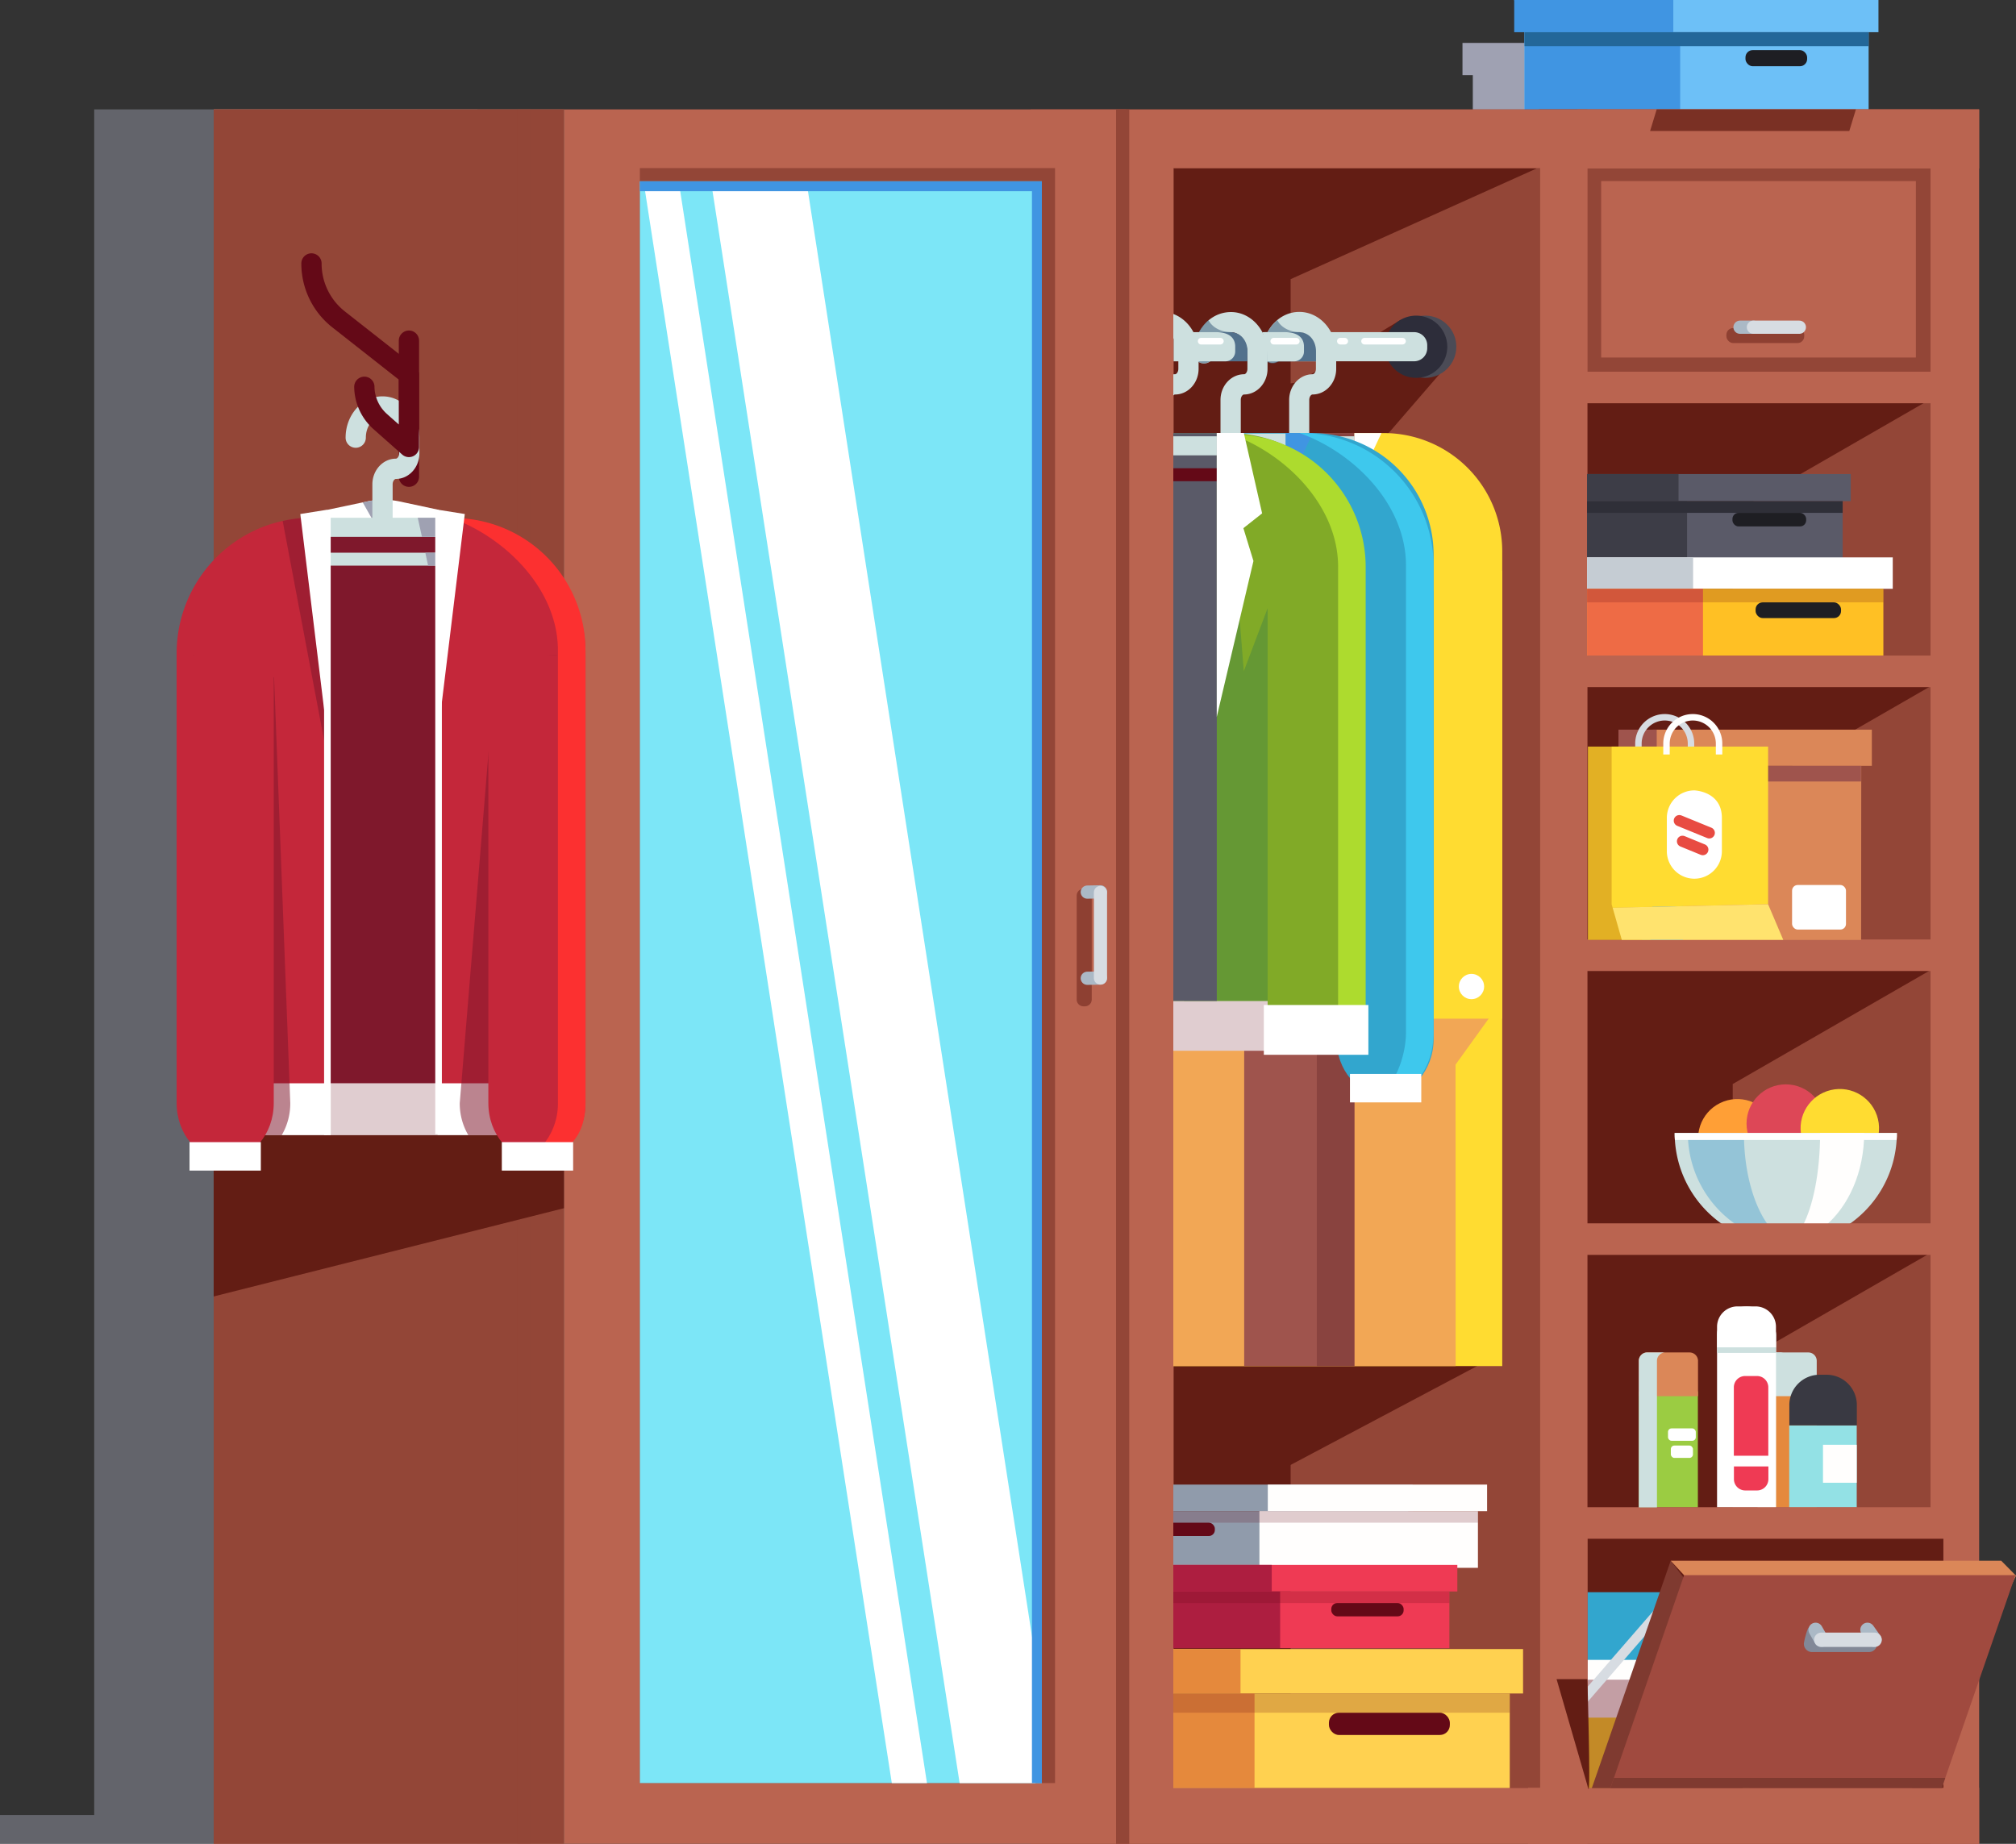 <svg xmlns="http://www.w3.org/2000/svg" viewBox="0 0 680.98 622.91"><rect x="0" y="0" width="680.98" height="622.91" fill="#333333" stroke="none"/><defs><style>.cls-1{isolation:isolate;}.cls-2,.cls-7{fill:#9fa1b2;}.cls-3{fill:#6dc0f7;}.cls-4{fill:#4095e2;}.cls-5{fill:#236799;}.cls-6{fill:#1e1e23;}.cls-7{opacity:0.44;}.cls-46,.cls-8{fill:#cde0df;}.cls-9{fill:#ba6450;}.cls-10{fill:#934637;}.cls-11,.cls-73,.cls-76{fill:#631d14;}.cls-12{fill:#32a6ce;}.cls-13{fill:#fffefd;}.cls-14{fill:#ffdc31;}.cls-15,.cls-21,.cls-25{fill:#640917;}.cls-15{opacity:0.39;}.cls-15,.cls-28,.cls-43,.cls-46,.cls-70{mix-blend-mode:multiply;}.cls-16,.cls-36,.cls-43,.cls-56,.cls-61,.cls-63,.cls-66,.cls-67,.cls-71,.cls-72,.cls-74,.cls-75,.cls-77{fill:none;}.cls-16,.cls-63,.cls-72,.cls-75{stroke:#d7dce2;}.cls-16,.cls-36,.cls-56,.cls-67,.cls-71,.cls-72,.cls-74,.cls-75{stroke-linecap:round;}.cls-16,.cls-36,.cls-61,.cls-63,.cls-66,.cls-67,.cls-71,.cls-72,.cls-74,.cls-75{stroke-miterlimit:10;}.cls-16{stroke-width:3.35px;}.cls-17{mix-blend-mode:darken;}.cls-18{fill:#f2a755;}.cls-19{fill:#9f544d;}.cls-20{fill:#89433f;}.cls-22{fill:#f7d66f;}.cls-23{fill:#fff;}.cls-24,.cls-35{fill:#52718c;}.cls-24{opacity:0.63;}.cls-25{opacity:0.2;}.cls-26{fill:#dd4757;}.cls-27{fill:#81aa27;}.cls-28{fill:#4e893f;opacity:0.55;}.cls-29{fill:#5a5a68;}.cls-30{fill:#addb2e;}.cls-31{fill:#3ec8ed;}.cls-32{fill:#4b4b56;}.cls-33{fill:#2d2d3a;}.cls-34{fill:#909bab;}.cls-36,.cls-61{stroke:#fff;stroke-width:2.23px;}.cls-37{fill:#ffd150;}.cls-38{fill:#e5893c;}.cls-39{fill:#ef3a54;}.cls-40{fill:#ad1e40;}.cls-41{fill:#7ce6f7;}.cls-42{fill:#c68671;}.cls-43,.cls-77{stroke:#934637;}.cls-43,.cls-56,.cls-77{stroke-linejoin:round;}.cls-43,.cls-74,.cls-75,.cls-77{stroke-width:4.46px;}.cls-43{opacity:0.35;}.cls-44{fill:#3d3d47;}.cls-45{fill:#2f2f38;}.cls-47{fill:#ffc024;}.cls-48{fill:#c5ccd3;}.cls-49{fill:#ee6b45;}.cls-50{fill:#93e1e5;}.cls-51{fill:#393942;}.cls-52{fill:#ff9f36;}.cls-53{fill:#9bcc42;}.cls-54{fill:#db8758;}.cls-55{fill:#94c4d7;}.cls-56{stroke:#640917;stroke-width:6.85px;}.cls-57{fill:#c4273a;}.cls-58,.cls-59{fill:#7f182c;}.cls-59{opacity:0.53;}.cls-60{fill:#fc3030;}.cls-62{fill:#c26e67;}.cls-63,.cls-66{stroke-width:2.18px;}.cls-64{fill:#e2b024;}.cls-65{fill:#ffe36e;}.cls-66{stroke:#fffefd;}.cls-67{stroke:#e84b42;stroke-width:3.78px;}.cls-68{fill:#7f3a30;}.cls-69{fill:#a04a3f;}.cls-70{fill:#828897;}.cls-71,.cls-74{stroke:#abb9c6;}.cls-71,.cls-72{stroke-width:4.84px;}.cls-73{opacity:0.5;}.cls-76{opacity:0.73;}</style></defs><title>Asset 1</title><g class="cls-1"><g id="Layer_2" data-name="Layer 2"><g id="Layer_1-2" data-name="Layer 1"><polygon class="cls-2" points="547.75 25.38 547.75 14.5 494.01 14.5 494.01 25.38 497.5 25.38 497.5 52 550.07 52 550.07 25.38 547.75 25.38"/><polygon class="cls-3" points="634.52 10.88 514.97 10.88 511.48 0 634.52 0 634.52 10.88"/><rect class="cls-3" x="514.97" y="10.88" width="116.23" height="26.62"/><rect class="cls-4" x="511.48" width="53.74" height="10.88"/><rect class="cls-4" x="514.97" y="10.88" width="52.57" height="26.62"/><rect class="cls-5" x="514.97" y="10.88" width="116.23" height="4.71"/><rect class="cls-6" x="589.6" y="16.93" width="20.83" height="5.45" rx="2.44"/><polygon class="cls-7" points="0 622.9 161.27 622.9 161.27 36.95 31.82 36.95 31.82 613.17 0 613.17 0 622.9"/><path class="cls-8" d="M531.51,561.29H489.59a6.63,6.63,0,0,1-6.63-6.64V513.24a6.63,6.63,0,0,1,6.63-6.64h41.92A18.42,18.42,0,0,0,513.09,525v17.85A18.42,18.42,0,0,0,531.51,561.29Z"/><rect class="cls-9" x="536.25" y="36.95" width="132.28" height="585.96"/><rect class="cls-10" x="519.82" y="36.95" width="132.28" height="585.96"/><rect class="cls-11" x="530.81" y="514.67" width="125.64" height="104.45"/><rect class="cls-12" x="526.91" y="537.9" width="57.99" height="29.55"/><rect class="cls-13" x="532.48" y="560.76" width="57.99" height="29.55"/><rect class="cls-14" x="533.04" y="580.27" width="57.99" height="29.55"/><polygon class="cls-15" points="560.92 567.45 568.73 555.46 568.73 611.22 528.21 611.22 536.39 567.45 560.92 567.45"/><line class="cls-16" x1="533.78" y1="575.26" x2="565.38" y2="538.83"/><rect class="cls-10" x="348.12" y="36.95" width="188.13" height="585.96"/><polygon class="cls-11" points="436.93 183.47 486.48 126.13 473.19 108.01 438.25 129.2 406.89 133.4 436.93 183.47"/><polygon class="cls-11" points="427.44 499.41 506.28 457.61 459.62 459.01 397.4 434.36 427.44 499.41"/><polygon class="cls-11" points="435.96 600.58 396.51 600.58 396.51 56.87 519.14 56.87 435.96 94.31 435.96 600.58"/><path class="cls-8" d="M438.88,155.93a3.42,3.42,0,0,1-3.42-3.42V135.12c0-4.79,3.56-8.69,7.94-8.69.45,0,1.1-.72,1.1-1.84v-5.27c0-3.92-2.52-7.11-5.62-7.11s-5.62,3.19-5.62,7.11a3.43,3.43,0,0,1-6.85,0c0-7.69,5.6-13.95,12.47-13.95s12.47,6.26,12.47,13.95v5.27c0,4.79-3.57,8.68-8,8.68-.45,0-1.1.72-1.1,1.85v17.39A3.42,3.42,0,0,1,438.88,155.93Z"/><path class="cls-14" d="M507.44,461.5H369.34V186.26a40,40,0,0,1,39.94-39.95H467.5a40,40,0,0,1,39.94,39.95Z"/><g class="cls-17"><path class="cls-18" d="M491.7,461.5H353.59V190.86a44.55,44.55,0,0,1,44.54-44.55h13a44.55,44.55,0,0,1,44.54,44.55l36,72.53,11.24,80.66-11.24,15.61Z"/></g><rect class="cls-19" x="420.27" y="146.31" width="37.22" height="315.19"/><rect class="cls-20" x="444.8" y="146.31" width="12.69" height="315.19"/><rect class="cls-8" x="420.27" y="147.39" width="37.22" height="6.44"/><rect class="cls-21" x="420.27" y="158.19" width="37.22" height="4.37"/><polyline class="cls-22" points="402.15 192.78 402.15 344.14 369.34 344.14 369.34 192.78"/><polyline class="cls-14" points="507.44 192.78 507.44 344.14 474.63 344.14 474.63 192.78"/><polygon class="cls-23" points="420.27 146.31 411.12 146.31 420.27 165.66 420.27 146.31"/><polygon class="cls-23" points="457.49 146.31 466.64 146.31 457.49 165.66 457.49 146.31"/><rect class="cls-23" x="420.27" y="164.09" width="37.22" height="170.75"/><path class="cls-23" d="M457.49,169.79h0a33.82,33.82,0,0,1-37.22,0h0v-11.6h0a33.82,33.82,0,0,0,37.22,0h0Z"/><path class="cls-24" d="M438.92,112.21c-3.1,0-5.62,3.19-5.62,7.12a3.42,3.42,0,0,1-6.84,0,14.61,14.61,0,0,1,5-11.18C432.8,110.89,436.17,112.21,438.92,112.21Z"/><path class="cls-8" d="M428.16,119.33v5.26c0,4.78-3.57,8.68-7.94,8.68-.46,0-1.1.72-1.1,1.85v17.39a3.43,3.43,0,1,1-6.85,0V135.12c0-4.8,3.57-8.69,8-8.69.45,0,1.09-.71,1.09-1.84v-5.26c0-3.49-2-6.4-4.61-7a2.67,2.67,0,0,0-.48-.08,3.08,3.08,0,0,0-.53,0c-3.1,0-5.62,3.19-5.62,7.12a3.42,3.42,0,0,1-6.84,0,14.61,14.61,0,0,1,5-11.18,11.59,11.59,0,0,1,7.46-2.77C422.56,105.38,428.16,111.63,428.16,119.33Z"/><path class="cls-12" d="M464.83,349.84H365.58a19.43,19.43,0,0,1-19.43-19.43v-143a41.11,41.11,0,0,1,41.1-41.11h55.9a41.12,41.12,0,0,1,41.11,41.11v143A19.43,19.43,0,0,1,464.83,349.84Z"/><rect class="cls-8" x="397.08" y="146.47" width="37.22" height="6.44"/><rect class="cls-21" x="397.08" y="158.19" width="37.22" height="4.37"/><path class="cls-12" d="M379,192.78V344.14c0,10.55-7.34,19.1-16.4,19.1h0c-9.06,0-16.41-8.55-16.41-19.1V192.78"/><path class="cls-12" d="M484.26,199.62V351c0,10.54-7.35,19.09-16.41,19.09h0c-9.06,0-16.41-8.55-16.41-19.09V199.62"/><rect class="cls-23" x="378.96" y="337.44" width="72.48" height="17.53"/><rect class="cls-25" x="396.02" y="337.44" width="37.22" height="17.53"/><line class="cls-26" x1="397.08" y1="337.44" x2="397.08" y2="354.97"/><line class="cls-26" x1="434.3" y1="337.44" x2="434.3" y2="354.97"/><rect class="cls-23" x="350.51" y="357.33" width="24.09" height="9.61"/><polygon class="cls-23" points="397.08 146.31 387.93 146.31 397.08 165.66 397.08 146.31"/><polygon class="cls-4" points="434.3 146.31 443.46 146.31 434.3 165.66 434.3 146.31"/><path class="cls-24" d="M415.69,112.21c-3.1,0-5.62,3.19-5.62,7.12a3.42,3.42,0,0,1-6.84,0,14.61,14.61,0,0,1,5-11.18C409.57,110.89,412.94,112.21,415.69,112.21Z"/><path class="cls-8" d="M392.41,155.93a3.42,3.42,0,0,1-3.42-3.42V135.12c0-4.79,3.56-8.69,7.94-8.69.45,0,1.1-.72,1.1-1.84v-5.27c0-3.92-2.52-7.11-5.62-7.11s-5.63,3.19-5.63,7.11a3.42,3.42,0,1,1-6.84,0c0-7.69,5.59-13.95,12.47-13.95s12.46,6.26,12.46,13.95v5.27c0,4.79-3.56,8.68-7.94,8.68-.45,0-1.1.72-1.1,1.85v17.39A3.42,3.42,0,0,1,392.41,155.93Z"/><path class="cls-27" d="M461,192.24V338.15H322.87V192.24a45.93,45.93,0,0,1,45.92-45.93h46.26A45.94,45.94,0,0,1,461,192.24Z"/><polygon class="cls-28" points="442.35 209.12 437.56 338.15 399.97 338.15 399.97 266.36 418.18 201.96 420.13 226.77 428.22 205.39 442.35 209.12"/><rect class="cls-29" x="373.8" y="146.31" width="37.22" height="191.84"/><rect class="cls-8" x="373.8" y="147.39" width="37.22" height="6.44"/><rect class="cls-21" x="373.8" y="158.19" width="37.22" height="4.37"/><path class="cls-27" d="M355.68,192.78V344.14c0,10.55-32.82,10.55-32.82,0V192.78"/><path class="cls-27" d="M461,192.78V344.14c0,10.55-32.81,10.55-32.81,0V192.78Z"/><rect class="cls-23" x="321.62" y="338.15" width="35.31" height="16.82"/><path class="cls-30" d="M452,191.49V344.32c0,6.49-2.7-.78-7.15,3.07,1.84.9-.65,1.36,1.34,1.36,8.33,0,15.12,7.37,15.12-4.43V191.49a44.77,44.77,0,0,0-44.72-44.71H416C434.38,153.34,452,170.91,452,191.49Z"/><path class="cls-31" d="M474.92,191V348.88c0,6.49-2.69,15.32-7.15,19.17,1.84.9-.64,1.37,1.34,1.37,8.34,0,15.12-8.73,15.12-20.54V191a44.77,44.77,0,0,0-44.71-44.72h-.58C457.29,152.82,474.92,170.38,474.92,191Z"/><rect class="cls-23" x="426.91" y="339.52" width="35.31" height="16.82"/><path class="cls-23" d="M411,240.54v1.69l12.4-52.71L420,178.43l6.33-5-6.18-27.16H411Z"/><path class="cls-23" d="M373.8,240.54v1.69l-12.41-52.71,3.43-11.09-6.34-5,6.18-27.16h9.14Z"/><rect class="cls-23" x="456" y="362.81" width="24.09" height="9.61"/><circle class="cls-32" cx="481.42" cy="117.14" r="10.51"/><path class="cls-33" d="M488.87,117.14a10.51,10.51,0,1,1-10.51-10.51A10.52,10.52,0,0,1,488.87,117.14Z"/><rect class="cls-34" x="371.13" y="501.54" width="106.05" height="8.98" transform="translate(848.31 1012.06) rotate(180)"/><rect class="cls-34" x="373.81" y="510.52" width="101.85" height="19.14" transform="translate(849.48 1040.18) rotate(180)"/><rect class="cls-13" x="428.24" y="501.54" width="74.07" height="8.98" transform="translate(930.56 1012.06) rotate(180)"/><rect class="cls-13" x="425.42" y="510.52" width="73.81" height="19.14" transform="translate(924.65 1040.18) rotate(180)"/><rect class="cls-25" x="373.81" y="510.52" width="125.42" height="3.89" transform="translate(873.05 1024.93) rotate(180)"/><rect class="cls-21" x="385.93" y="514.41" width="24.44" height="4.5" rx="2.02" transform="translate(796.29 1033.32) rotate(180)"/><path class="cls-8" d="M445.47,122.07H428.16l-.05-1.34a26.51,26.51,0,0,0-1.32-7.38l-.38-1.14H439a6.52,6.52,0,0,1,6.51,6.52Z"/><path class="cls-8" d="M448.61,112.21h29.07a4.42,4.42,0,0,1,4.42,4.42v1a4.42,4.42,0,0,1-4.42,4.42H448.61a0,0,0,0,1,0,0v-9.85A0,0,0,0,1,448.61,112.21Z"/><path class="cls-35" d="M421.34,122.07H406l0-1.34a26.53,26.53,0,0,0-1.33-7.38l-.37-1.14h11.22c3.59,0,5.87,2.92,5.87,6.52Z"/><path class="cls-8" d="M413.9,122.07H396.43v-9.86h14.3c3.59,0,6.51,1.31,6.51,4.91v1.61A3.35,3.35,0,0,1,413.9,122.07Z"/><path class="cls-35" d="M444.53,122.07H429.19l-.05-1.34a26.51,26.51,0,0,0-1.32-7.38l-.38-1.14h11.22c3.6,0,5.87,2.92,5.87,6.52Z"/><path class="cls-8" d="M437.09,122.07h-8.32l0-1.34a26.53,26.53,0,0,0-1.33-7.38l-.37-1.14h6.89c3.6,0,6.51,1.31,6.51,4.91v1.61A3.34,3.34,0,0,1,437.09,122.07Z"/><line class="cls-36" x1="412.23" y1="115.26" x2="405.73" y2="115.26"/><line class="cls-36" x1="437.88" y1="115.26" x2="430.26" y2="115.26"/><line class="cls-36" x1="454.24" y1="115.26" x2="452.75" y2="115.26"/><line class="cls-36" x1="473.75" y1="115.26" x2="460.93" y2="115.26"/><rect class="cls-37" x="355.9" y="557.1" width="158.57" height="15.01"/><rect class="cls-37" x="358.43" y="572.11" width="151.55" height="31.98"/><rect class="cls-38" x="339.99" y="557.1" width="79.04" height="15.01"/><rect class="cls-38" x="345.14" y="572.11" width="78.62" height="31.98"/><rect class="cls-25" x="345.14" y="572.11" width="164.84" height="6.5"/><rect class="cls-21" x="448.9" y="578.61" width="40.84" height="7.52" rx="3.37"/><rect class="cls-39" x="391.8" y="528.67" width="100.47" height="8.98"/><rect class="cls-39" x="393.31" y="537.66" width="96.28" height="19.14"/><rect class="cls-40" x="382.28" y="528.67" width="47.3" height="8.98"/><rect class="cls-40" x="385.36" y="537.66" width="47.05" height="19.14"/><rect class="cls-25" x="385.36" y="537.66" width="104.23" height="3.89"/><rect class="cls-21" x="449.69" y="541.55" width="24.44" height="4.5" rx="2.02"/><rect class="cls-9" x="190.49" y="36.95" width="189.84" height="585.96"/><rect class="cls-10" x="216.14" y="56.79" width="140.24" height="545.59"/><rect class="cls-41" x="216.14" y="61.25" width="135.78" height="541.13"/><path class="cls-9" d="M380.33,37v586H536.25V37ZM520.24,604.08H396.33V56.79H520.24Z"/><rect class="cls-42" x="72.19" y="36.95" width="118.3" height="585.96"/><rect class="cls-10" x="72.18" y="36.94" width="118.31" height="585.97"/><line class="cls-43" x1="177" y1="36.95" x2="177" y2="622.91"/><polygon class="cls-11" points="190.49 347.82 190.49 408.17 72.18 437.98 72.18 348.23 190.49 347.82"/><polygon class="cls-11" points="585.29 221.06 536.25 221.06 536.25 134.79 652.22 134.79 585.29 173.34 585.29 221.06"/><rect class="cls-29" x="536.09" y="160.15" width="89.08" height="9.15"/><rect class="cls-29" x="536.09" y="169.3" width="86.34" height="19.49"/><rect class="cls-44" x="536.09" y="160.15" width="30.9" height="9.15"/><rect class="cls-44" x="536.09" y="169.3" width="33.78" height="19.49"/><rect class="cls-45" x="536.09" y="169.3" width="86.34" height="3.96"/><rect class="cls-6" x="585.2" y="173.26" width="24.9" height="4.58" rx="2.05"/><polygon class="cls-11" points="585.29 318.04 536.25 318.04 536.25 231.77 652.22 231.77 585.29 270.32 585.29 318.04"/><polygon class="cls-11" points="585.29 413.95 536.25 413.95 536.25 327.67 652.22 327.67 585.29 366.22 585.29 413.95"/><polygon class="cls-11" points="585.29 509.48 536.25 509.48 536.25 423.2 652.22 423.2 585.29 461.75 585.29 509.48"/><rect class="cls-38" x="593.72" y="470.06" width="19.95" height="39.19"/><path class="cls-8" d="M593.72,459.74v11.94h19.95V459.74a2.84,2.84,0,0,0-2.84-2.84H596.56A2.84,2.84,0,0,0,593.72,459.74Z"/><path class="cls-46" d="M602.69,456.89a2.85,2.85,0,0,0-2.84,2.85v49.51h-6.13V459.74a2.85,2.85,0,0,1,2.84-2.85Z"/><rect class="cls-23" x="536.09" y="188.3" width="103.26" height="10.61"/><rect class="cls-47" x="536.09" y="198.9" width="100.09" height="22.6"/><rect class="cls-48" x="536.09" y="188.3" width="35.82" height="10.61"/><rect class="cls-49" x="536.09" y="198.9" width="39.16" height="22.6"/><rect class="cls-25" x="536.09" y="198.9" width="100.09" height="4.59"/><rect class="cls-6" x="593.02" y="203.5" width="28.86" height="5.31" rx="2.38"/><rect class="cls-50" x="604.38" y="481.53" width="22.8" height="27.72"/><path class="cls-51" d="M614.6,464.43H617a10.22,10.22,0,0,1,10.22,10.22v6.88a0,0,0,0,1,0,0h-22.8a0,0,0,0,1,0,0v-6.88a10.22,10.22,0,0,1,10.22-10.22Z"/><rect class="cls-13" x="615.78" y="488.09" width="11.4" height="12.83"/><path class="cls-23" d="M599.92,451.32v57.93H580V451.32a9.82,9.82,0,0,1,.91-4.17A10,10,0,0,1,597,444.26a10,10,0,0,1,2.93,7.06Z"/><path class="cls-8" d="M599.92,451.32v5.73H580v-5.73a9.82,9.82,0,0,1,.91-4.17H599A9.83,9.83,0,0,1,599.92,451.32Z"/><path class="cls-23" d="M586.87,441.34H593a6.9,6.9,0,0,1,6.9,6.9v6.92a0,0,0,0,1,0,0H580a0,0,0,0,1,0,0v-6.92A6.9,6.9,0,0,1,586.87,441.34Z"/><circle class="cls-52" cx="586.85" cy="384.56" r="13.25" transform="translate(-109.68 300.17) rotate(-26.33)"/><circle class="cls-26" cx="603.21" cy="379.58" r="13.25"/><circle class="cls-14" cx="621.48" cy="381.12" r="13.25" transform="translate(-70.94 152.98) rotate(-13.28)"/><path class="cls-39" d="M589.49,464.86h4a3.82,3.82,0,0,1,3.82,3.82v23.12a0,0,0,0,1,0,0H585.67a0,0,0,0,1,0,0V468.68A3.82,3.82,0,0,1,589.49,464.86Z"/><path class="cls-39" d="M589.49,495.38h4a3.82,3.82,0,0,1,3.82,3.82v4.3a0,0,0,0,1,0,0H585.67a0,0,0,0,1,0,0v-4.3a3.82,3.82,0,0,1,3.82-3.82Z" transform="matrix(-1, 0, 0, -1, 1183.01, 998.9)"/><rect class="cls-53" x="553.57" y="470.06" width="19.95" height="39.19"/><path class="cls-54" d="M553.57,459.74v11.94h20V459.74a2.85,2.85,0,0,0-2.85-2.84H556.42A2.85,2.85,0,0,0,553.57,459.74Z"/><path class="cls-8" d="M640.74,382.77c0,.79,0,1.57-.08,2.35a37.37,37.37,0,0,1-17.14,29.2H582.89a37.41,37.41,0,0,1-17.13-29.2c-.06-.78-.08-1.56-.08-2.35Z"/><path class="cls-55" d="M589.08,382.77c0,13.24,3.39,24.88,8.53,31.55H587.35a37.46,37.46,0,0,1-17.21-31.55Z"/><path class="cls-13" d="M629.69,382.77c0,13.24-5.31,24.88-13.34,31.55h-7.54c3.62-6.67,6-18.31,6-31.55Z"/><polygon class="cls-23" points="313.12 602.38 301.24 602.38 217.66 63.03 229.53 63.03 313.12 602.38"/><polygon class="cls-23" points="350.92 567.81 272.65 62.84 272.63 62.71 240.39 62.71 240.41 62.84 324.15 602.38 349.76 602.38 350.92 567.81"/><line class="cls-56" x1="138.13" y1="115.08" x2="138.13" y2="161.05"/><circle class="cls-23" cx="497.05" cy="333.28" r="4.27"/><path class="cls-57" d="M197.77,220.67v136a21.67,21.67,0,0,1-21.67,21.67H81.33A21.67,21.67,0,0,1,59.66,356.7v-136a45.85,45.85,0,0,1,31.41-43.51A43.45,43.45,0,0,1,95.48,176a45.32,45.32,0,0,1,10-1.11h46.43A45.84,45.84,0,0,1,197.77,220.67Z"/><rect class="cls-58" x="110.59" y="174.84" width="37.22" height="203.53"/><path class="cls-23" d="M149.71,177.57l-35.41,1c-.28.41-5.44,0-5.44,0l1.74-6.34,11.93-2.51,1.4-.29a26.57,26.57,0,0,1,11.14,0l13,2.78Z"/><path class="cls-2" d="M129.29,168.82l-.12,8-3.38-1.32-3.26-5.77,1.4-.29A26.82,26.82,0,0,1,129.29,168.82Z"/><rect class="cls-8" x="110.6" y="174.92" width="37.21" height="6.45"/><polygon class="cls-23" points="190.71 365.96 190.71 383.5 65.47 383.5 61.29 365.96 190.71 365.96"/><rect class="cls-8" x="110.6" y="186.72" width="37.21" height="4.37"/><path class="cls-59" d="M98.05,372.67a21.26,21.26,0,0,1-2.89,10.83h-27a21.17,21.17,0,0,1-2.9-10.83V221.3l27.32,7.51L97.8,366Z"/><path class="cls-2" d="M147.81,174.92v6.44h-5.28c-.56-2.52-1.05-4.78-1.42-6.44Z"/><path class="cls-2" d="M143.67,186.72h4.14v4.37h-3.2C144.31,189.67,144,188.19,143.67,186.72Z"/><path class="cls-57" d="M92.47,221.3V372.66c0,10.55-7.34,19.1-16.4,19.1h0c-9.06,0-16.41-8.55-16.41-19.1V221.3"/><path class="cls-59" d="M188.1,221.3V372.67a21.17,21.17,0,0,1-2.9,10.83h-27a21.07,21.07,0,0,1-2.9-10.83l.55-6.7,11.8-143.85Z"/><path class="cls-57" d="M197.77,221.3V372.66c0,10.55-7.35,19.1-16.41,19.1h0c-9.06,0-16.4-8.55-16.4-19.1V221.3"/><path class="cls-60" d="M188.46,219.74V372.57A21.84,21.84,0,0,1,181.31,389c1.84.9-.64,1.37,1.34,1.37,8.34,0,15.12-6,15.12-17.82V219.74A44.76,44.76,0,0,0,153.06,175h-.58C170.83,181.6,188.46,199.16,188.46,219.74Z"/><rect class="cls-25" x="110.59" y="365.96" width="37.22" height="17.53"/><line class="cls-61" x1="110.59" y1="383.49" x2="110.59" y2="365.96"/><path class="cls-59" d="M110.6,174.84v81.23L95.48,176a45.32,45.32,0,0,1,10-1.11Z"/><line class="cls-26" x1="147.81" y1="365.96" x2="147.81" y2="383.49"/><rect class="cls-23" x="64.02" y="385.85" width="24.09" height="9.61"/><polygon class="cls-23" points="110.59 172.19 101.44 173.65 110.59 248.82 110.59 172.19"/><polygon class="cls-23" points="147.85 172.19 157 173.65 147.85 248.82 147.85 172.19"/><rect class="cls-23" x="169.51" y="385.85" width="24.09" height="9.61"/><rect class="cls-9" x="531.79" y="125.57" width="130.05" height="10.66"/><rect class="cls-62" x="531.79" y="605.09" width="130.05" height="10.66"/><rect class="cls-9" x="531.79" y="509.18" width="130.05" height="10.66"/><rect class="cls-9" x="531.79" y="413.28" width="130.05" height="10.66"/><rect class="cls-9" x="531.79" y="317.38" width="130.05" height="10.66"/><rect class="cls-9" x="531.79" y="221.47" width="130.05" height="10.66"/><rect class="cls-9" x="516.18" y="603.99" width="152.35" height="18.91"/><path class="cls-8" d="M129.2,178.88a3.42,3.42,0,0,1-3.42-3.42V163.64c0-4.79,3.57-8.69,7.95-8.69.45,0,1.1-.71,1.1-1.84v-5.26c0-3.92-2.52-7.11-5.63-7.11s-5.62,3.19-5.62,7.11a3.42,3.42,0,0,1-6.84,0c0-7.7,5.59-13.95,12.46-13.95s12.47,6.25,12.47,13.95v5.26c0,4.79-3.56,8.69-7.94,8.69-.45,0-1.1.71-1.1,1.84v11.82A3.43,3.43,0,0,1,129.2,178.88Z"/><path class="cls-56" d="M105.21,89h0a24,24,0,0,0,9.18,18.91l23.74,18.67V151l-7-6.19-2.67-2.37a16,16,0,0,1-5.39-11.77h0"/><line class="cls-61" x1="110.59" y1="174.84" x2="110.59" y2="383.17"/><line class="cls-61" x1="148.14" y1="174.84" x2="148.14" y2="383.17"/><rect class="cls-23" x="564.39" y="488.35" width="7.47" height="4.18" rx="1.19"/><rect class="cls-23" x="563.43" y="482.56" width="9.39" height="4.18" rx="1.19"/><path class="cls-46" d="M562.55,456.89a2.85,2.85,0,0,0-2.85,2.85v49.51h-6.13V459.74a2.85,2.85,0,0,1,2.84-2.85Z"/><path class="cls-13" d="M640.74,382.77c0,.79,0,1.57-.08,2.35h-74.9c-.06-.78-.08-1.56-.08-2.35Z"/><rect class="cls-54" x="558.24" y="246.5" width="74.05" height="12.22"/><polygon class="cls-54" points="628.66 317.55 554.78 317.55 551.35 258.65 628.71 258.65 628.66 317.55"/><polyline class="cls-19" points="546.7 258.72 559.62 258.72 559.62 246.5 546.7 246.5 546.7 258.72"/><polyline class="cls-4" points="554.65 258.65 568.53 258.65 568.49 317.55 554.61 317.55"/><rect class="cls-19" x="544.54" y="258.72" width="84.09" height="5.29"/><path class="cls-63" d="M562.32,242.32h0a8.88,8.88,0,0,1,8.88,8.87V262a8.88,8.88,0,0,1-8.88,8.87h0a8.88,8.88,0,0,1-8.88-8.87V251.19A8.88,8.88,0,0,1,562.32,242.32Z"/><polygon class="cls-64" points="557.51 317.51 536.38 317.51 536.38 252.22 560.85 252.22 557.51 317.51"/><polyline class="cls-14" points="544.73 306.66 544.39 305.48 544.39 252.22 597.24 252.22 597.24 305.48"/><polyline class="cls-65" points="597.24 305.48 602.36 317.51 547.82 317.51 544.73 306.66"/><path class="cls-66" d="M562.92,254.89v-3.7a8.88,8.88,0,0,1,8.88-8.87h0a8.88,8.88,0,0,1,8.88,8.87v3.7"/><path class="cls-23" d="M572.33,296.85h0a9.3,9.3,0,0,0,9.3-9.3V276.32c0-10-11.36-9.3-9.3-9.3a9.29,9.29,0,0,0-9.29,9.3v11.23A9.29,9.29,0,0,0,572.33,296.85Z"/><line class="cls-67" x1="575.19" y1="287.03" x2="568.33" y2="284.22"/><line class="cls-67" x1="577.37" y1="281.37" x2="567.26" y2="277.24"/><rect class="cls-23" x="605.34" y="298.98" width="18.21" height="15.05" rx="1.9"/><polygon class="cls-4" points="351.93 61.25 351.93 602.38 348.58 602.38 348.58 64.59 216.14 64.6 216.14 61.25 351.93 61.25"/><polygon class="cls-68" points="564.34 527.26 537.69 604.1 588.61 604.07 589.13 559.72 564.34 527.26"/><polygon class="cls-54" points="675.99 527.26 564.34 527.26 568.92 532.22 588.61 604.07 645.9 604.07 680.98 532.32 675.99 527.26"/><polygon class="cls-69" points="680.8 532.13 657.09 600.63 655.9 604.07 543.97 604.07 545.16 600.63 568.87 532.13 680.8 532.13"/><path class="cls-70" d="M631.29,558.12H612.11a2.77,2.77,0,0,1-2.78-2.77h0c0-.77,1.08-5,1.58-5.46s2.49,2.68,3.26,2.68h17.12a2.77,2.77,0,0,1,2.77,2.78h0A2.77,2.77,0,0,1,631.29,558.12Z"/><line class="cls-71" x1="613.29" y1="550.61" x2="615.2" y2="553.96"/><line class="cls-71" x1="630.8" y1="550.61" x2="633.18" y2="553.96"/><line class="cls-72" x1="615.2" y1="553.96" x2="633.21" y2="553.96"/><polygon class="cls-68" points="657.09 600.63 655.9 604.07 543.97 604.07 545.16 600.63 657.09 600.63"/><path class="cls-11" d="M536.57,604.44l-10.78-37.18H536.2S537.32,605.18,536.57,604.44Z"/><rect class="cls-9" x="532.91" y="36.95" width="135.62" height="19.97"/><rect class="cls-9" x="540.29" y="60.61" width="107.43" height="60.72"/><path class="cls-10" d="M647.16,61.17v59.61H540.85V61.17H647.16m1.11-1.11H539.73v61.83H648.27V60.06Z"/><rect class="cls-73" x="583.15" y="110.83" width="26.3" height="5.07" rx="2.28"/><line class="cls-74" x1="587.75" y1="110.54" x2="592.28" y2="110.54"/><line class="cls-75" x1="592.28" y1="110.54" x2="607.8" y2="110.54"/><polygon class="cls-76" points="626.9 36.95 624.67 44.26 557.38 44.26 559.61 36.95 626.9 36.95"/><path class="cls-73" d="M348.67,317.57h35.13a2.27,2.27,0,0,1,2.27,2.27v.52a2.28,2.28,0,0,1-2.28,2.28H348.67a2.28,2.28,0,0,1-2.28-2.28v-.52a2.28,2.28,0,0,1,2.28-2.28Z" transform="translate(46.13 686.35) rotate(-90)"/><line class="cls-74" x1="367.27" y1="330.49" x2="371.72" y2="330.41"/><line class="cls-74" x1="367.27" y1="301.38" x2="371.72" y2="301.3"/><line class="cls-75" x1="371.72" y1="330.41" x2="371.72" y2="301.51"/><line class="cls-77" x1="379.22" y1="36.95" x2="379.22" y2="622.91"/></g></g></g></svg>
